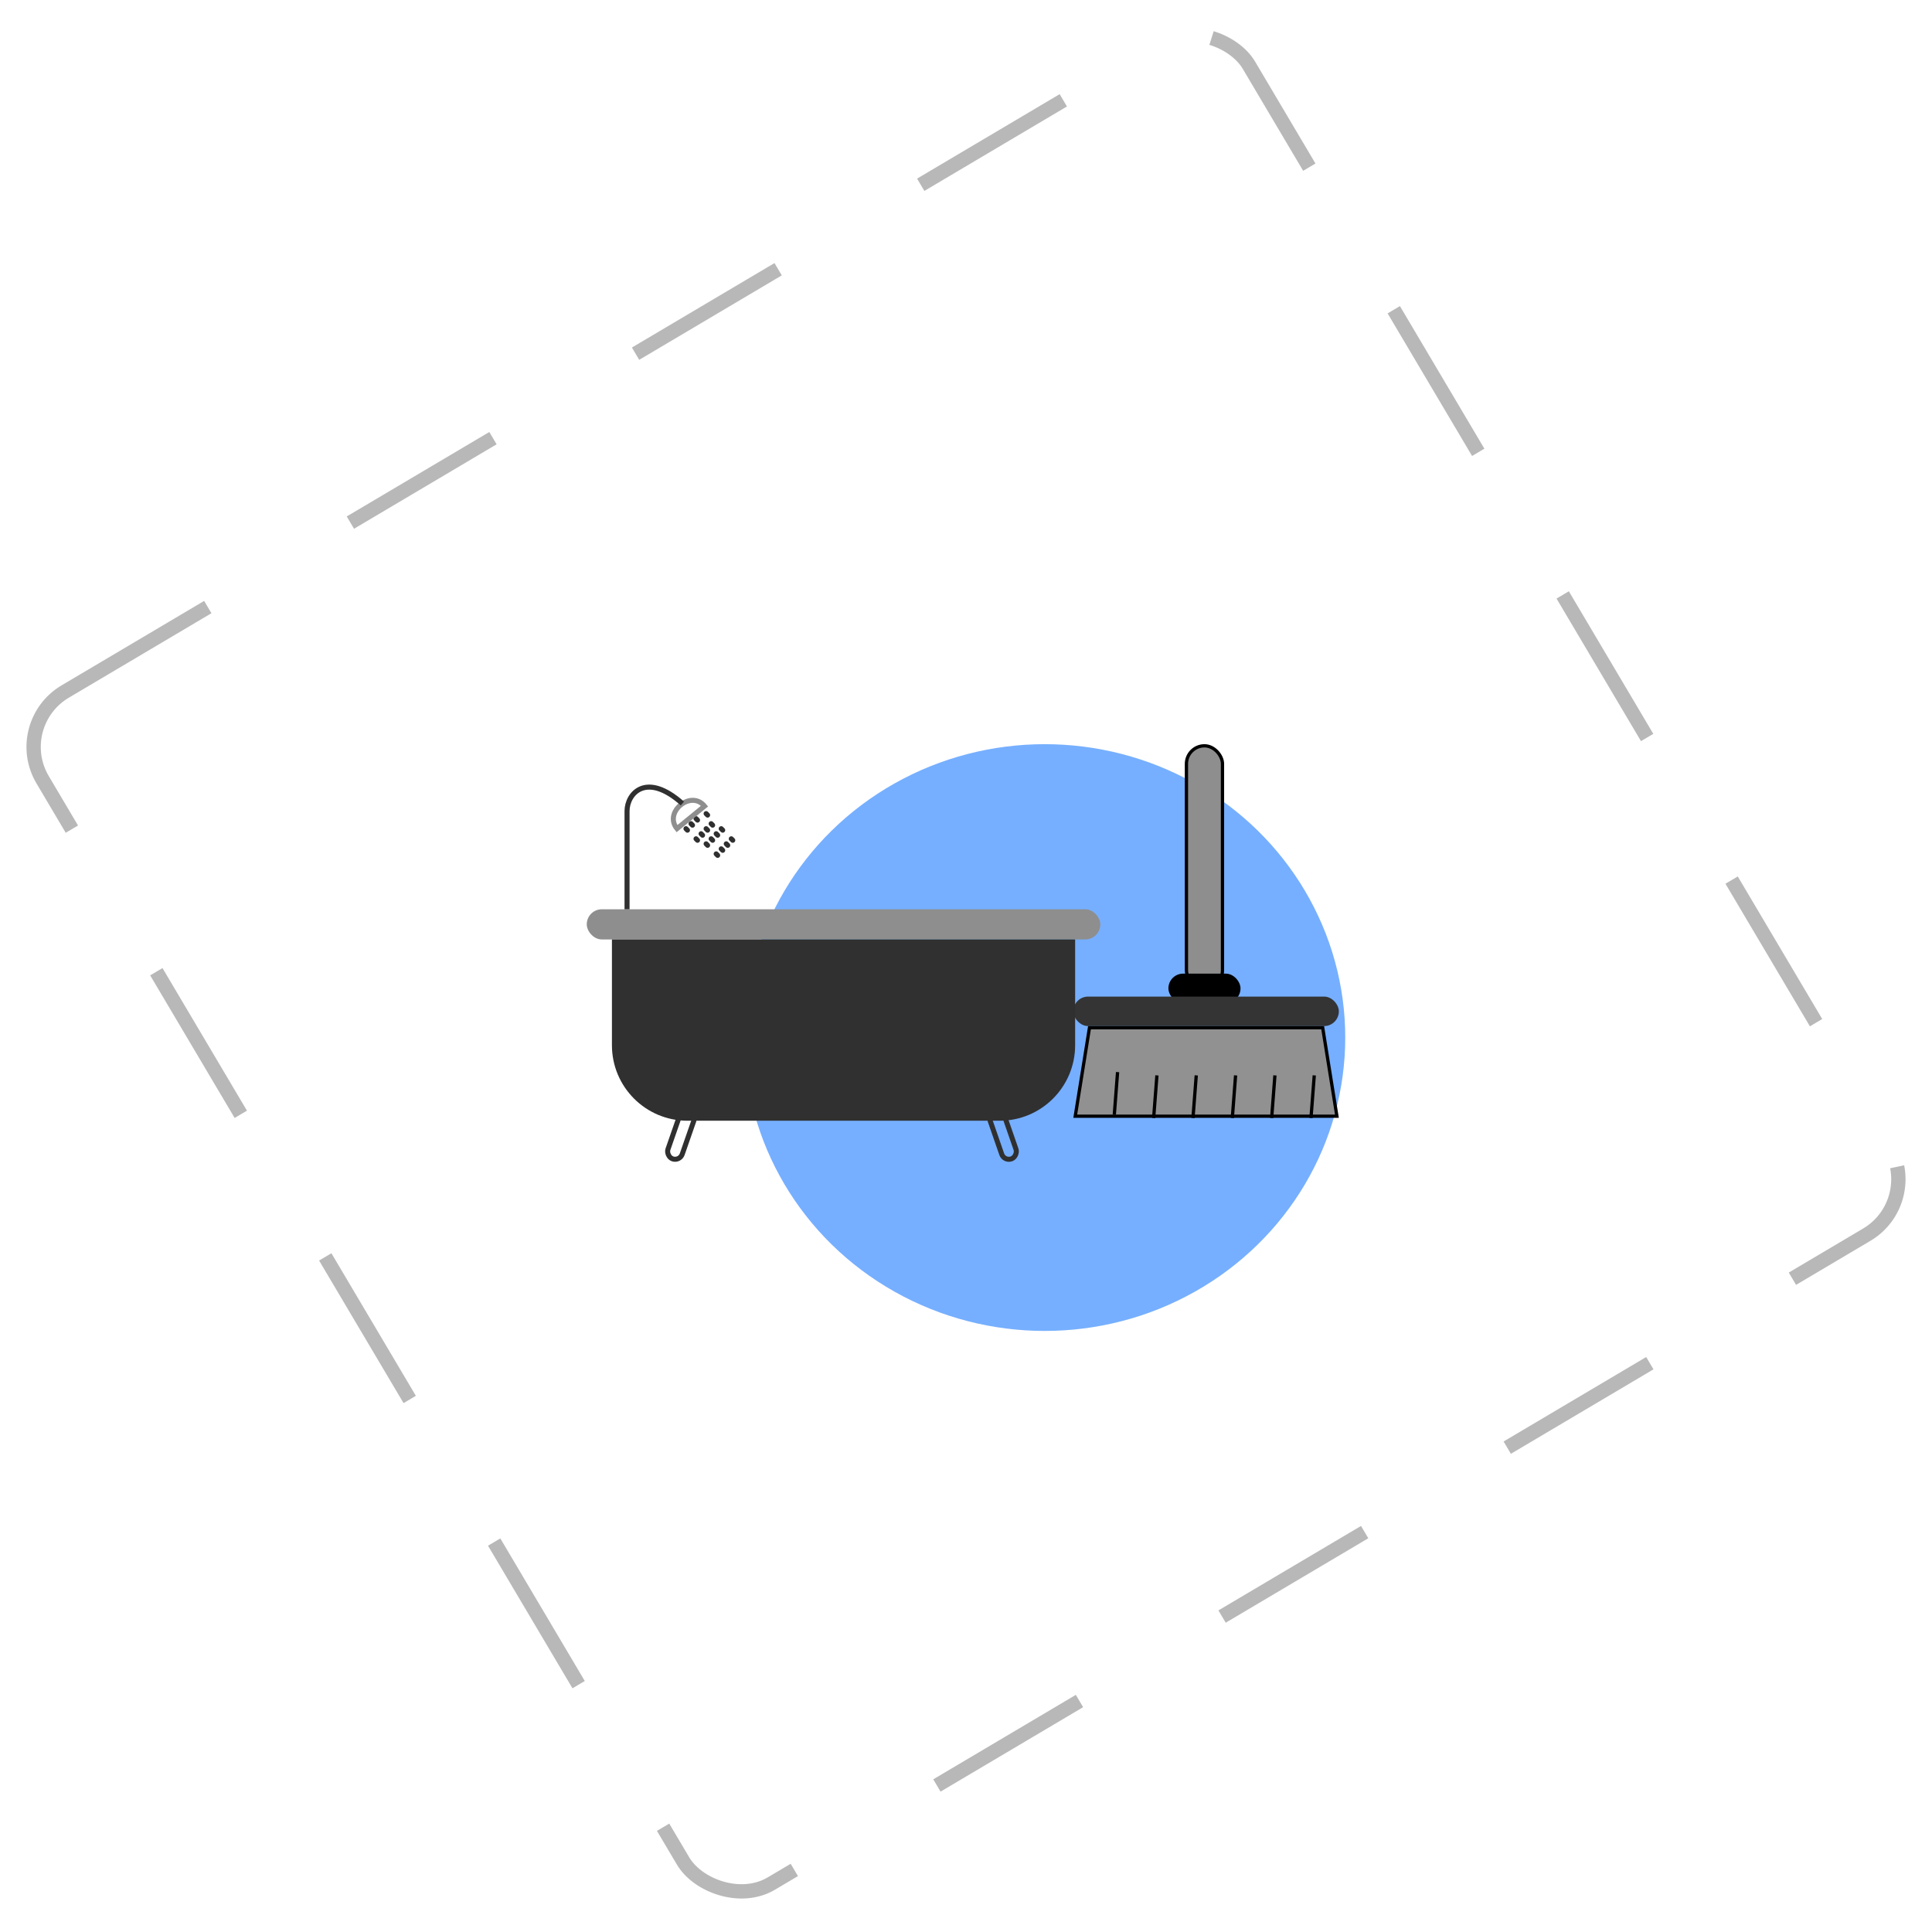 <svg width="135" height="135" viewBox="0 0 135 135" fill="none" xmlns="http://www.w3.org/2000/svg">
<ellipse cx="73" cy="72.5" rx="21" ry="20.5" fill="#76AFFF"/>
<rect x="0.685" y="50.614" width="97.969" height="96.811" rx="4.5" transform="rotate(-30.64 0.685 50.614)" stroke="#B8B8B8" stroke-dasharray="11.58 11.58"/>
<rect x="82.903" y="52.114" width="2.519" height="16.949" rx="1.26" fill="#8E8E8E" stroke="black" stroke-width="0.229"/>
<rect x="81.643" y="68.033" width="5.039" height="2.061" rx="1.031" fill="black"/>
<rect x="75" y="69.637" width="18.553" height="2.061" rx="1.031" fill="#343434"/>
<path d="M75.134 77.996L76.128 71.812H92.424L93.418 77.996H75.134Z" fill="#919191" stroke="black" stroke-width="0.229"/>
<line x1="78.092" y1="74.914" x2="77.863" y2="77.892" stroke="black" stroke-width="0.229"/>
<line x1="80.841" y1="75.144" x2="80.612" y2="78.121" stroke="black" stroke-width="0.229"/>
<line x1="83.589" y1="75.144" x2="83.36" y2="78.121" stroke="black" stroke-width="0.229"/>
<line x1="86.338" y1="75.144" x2="86.109" y2="78.121" stroke="black" stroke-width="0.229"/>
<line x1="89.086" y1="75.144" x2="88.857" y2="78.121" stroke="black" stroke-width="0.229"/>
<line x1="91.835" y1="75.144" x2="91.606" y2="78.121" stroke="black" stroke-width="0.229"/>
<rect x="41" y="63.535" width="35.885" height="2.111" rx="1.055" fill="#8E8E8E"/>
<rect x="47.656" y="77.48" width="1.055" height="3.518" rx="0.528" transform="rotate(19.176 47.656 77.48)" stroke="#303030" stroke-width="0.352"/>
<rect x="-0.108" y="0.224" width="1.055" height="3.518" rx="0.528" transform="matrix(-0.945 0.328 0.328 0.945 69.838 77.304)" stroke="#303030" stroke-width="0.352"/>
<path d="M42.759 65.647H75.126V73.035C75.126 75.949 72.763 78.312 69.849 78.312H48.036C45.121 78.312 42.759 75.949 42.759 73.035V65.647Z" fill="#303030"/>
<line x1="47.933" y1="57.906" x2="48.036" y2="58.009" stroke="#303030" stroke-width="0.352" stroke-linecap="round" stroke-linejoin="round"/>
<line x1="49.341" y1="58.963" x2="49.444" y2="59.066" stroke="#303030" stroke-width="0.352" stroke-linecap="round" stroke-linejoin="round"/>
<line x1="48.285" y1="57.556" x2="48.388" y2="57.659" stroke="#303030" stroke-width="0.352" stroke-linecap="round" stroke-linejoin="round"/>
<line x1="49.692" y1="58.611" x2="49.795" y2="58.714" stroke="#303030" stroke-width="0.352" stroke-linecap="round" stroke-linejoin="round"/>
<line x1="49.341" y1="57.906" x2="49.444" y2="58.009" stroke="#303030" stroke-width="0.352" stroke-linecap="round" stroke-linejoin="round"/>
<line x1="50.748" y1="58.963" x2="50.851" y2="59.066" stroke="#303030" stroke-width="0.352" stroke-linecap="round" stroke-linejoin="round"/>
<line x1="49.692" y1="57.556" x2="49.795" y2="57.659" stroke="#303030" stroke-width="0.352" stroke-linecap="round" stroke-linejoin="round"/>
<line x1="51.099" y1="58.611" x2="51.202" y2="58.714" stroke="#303030" stroke-width="0.352" stroke-linecap="round" stroke-linejoin="round"/>
<line x1="48.989" y1="58.258" x2="49.092" y2="58.361" stroke="#303030" stroke-width="0.352" stroke-linecap="round" stroke-linejoin="round"/>
<line x1="50.396" y1="59.313" x2="50.499" y2="59.416" stroke="#303030" stroke-width="0.352" stroke-linecap="round" stroke-linejoin="round"/>
<line x1="48.636" y1="58.611" x2="48.739" y2="58.714" stroke="#303030" stroke-width="0.352" stroke-linecap="round" stroke-linejoin="round"/>
<line x1="50.044" y1="59.666" x2="50.147" y2="59.769" stroke="#303030" stroke-width="0.352" stroke-linecap="round" stroke-linejoin="round"/>
<line x1="48.636" y1="57.202" x2="48.739" y2="57.305" stroke="#303030" stroke-width="0.352" stroke-linecap="round" stroke-linejoin="round"/>
<line x1="50.044" y1="58.258" x2="50.147" y2="58.361" stroke="#303030" stroke-width="0.352" stroke-linecap="round" stroke-linejoin="round"/>
<line x1="49.341" y1="56.852" x2="49.444" y2="56.955" stroke="#303030" stroke-width="0.352" stroke-linecap="round" stroke-linejoin="round"/>
<line x1="50.396" y1="57.906" x2="50.499" y2="58.009" stroke="#303030" stroke-width="0.352" stroke-linecap="round" stroke-linejoin="round"/>
<path d="M49.23 56.328L47.304 57.903C46.359 56.747 48.285 55.172 49.23 56.328Z" stroke="#8E8E8E" stroke-width="0.352"/>
<path d="M43.815 63.535V56.675C43.815 55.444 45.151 53.896 47.684 56.147" stroke="#303030" stroke-width="0.352"/>
</svg>
